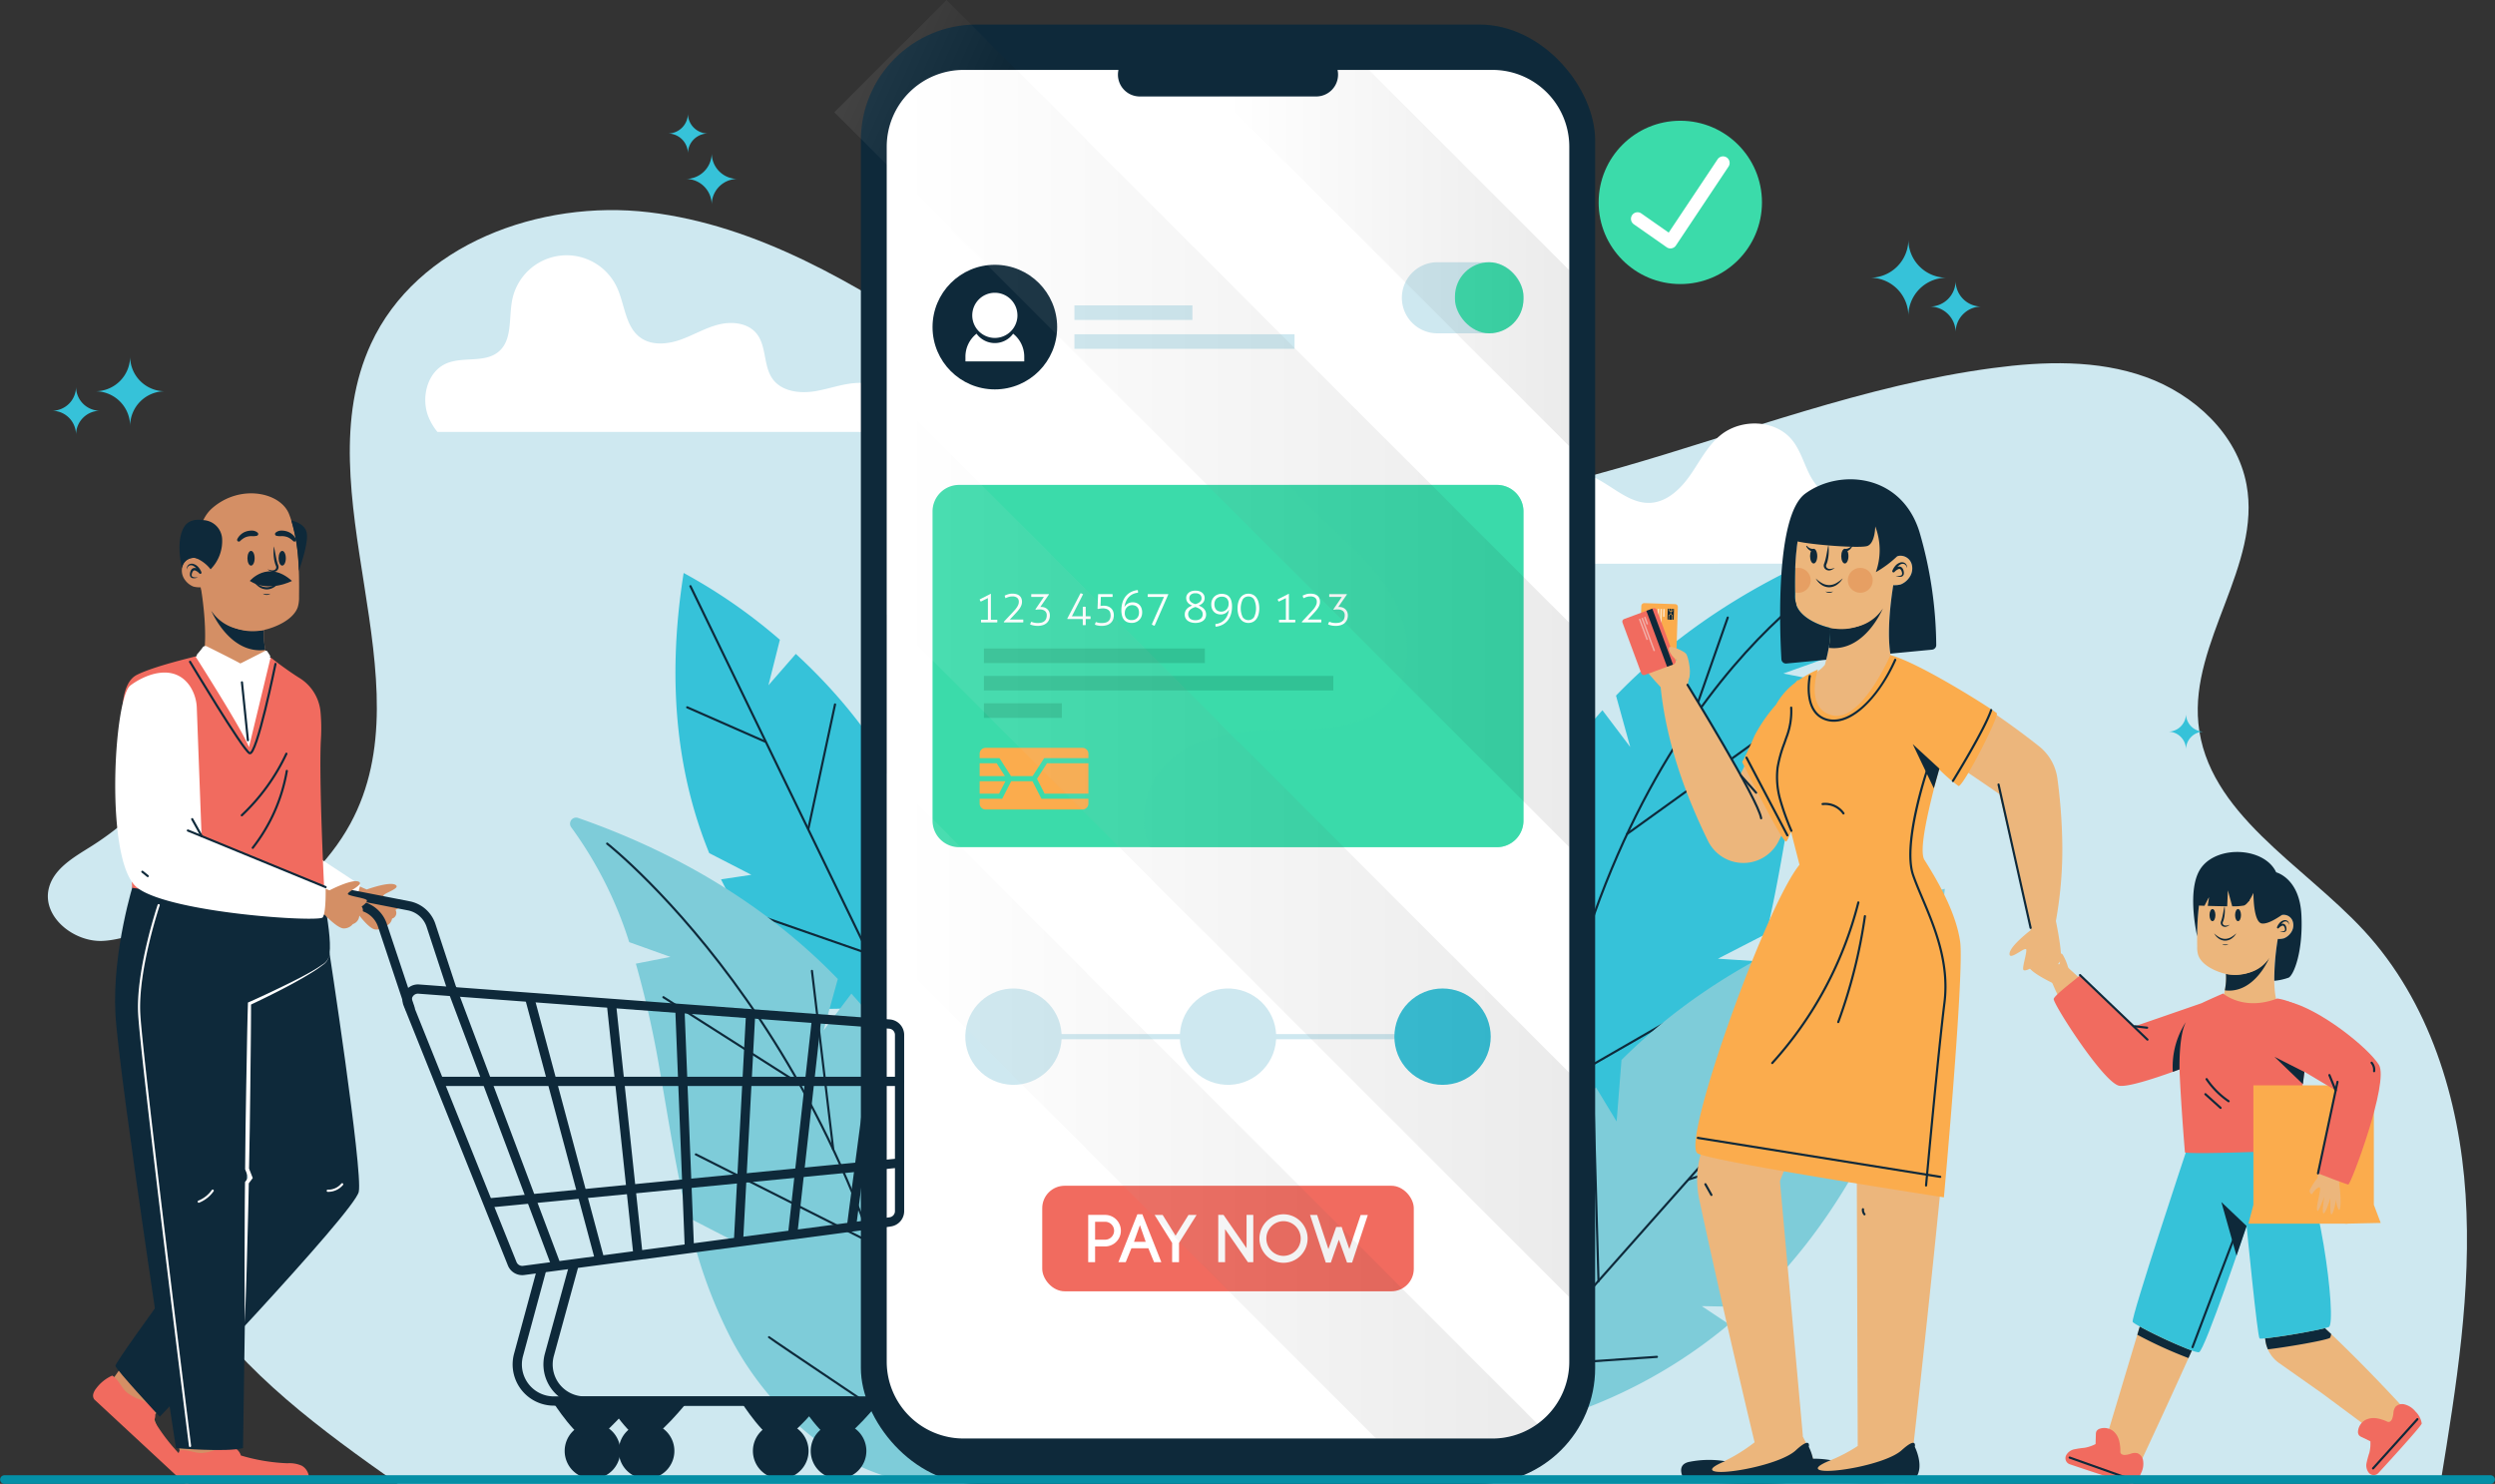 <svg xmlns="http://www.w3.org/2000/svg" xmlns:xlink="http://www.w3.org/1999/xlink" width="576.666" height="342.976" viewBox="0 0 576.666 342.976"><rect x="0" y="0" width="576.666" height="342.976" fill="#333333" stroke="none"/><defs><linearGradient id="a" y1="0.5" x2="1" y2="0.5" gradientUnits="objectBoundingBox"><stop offset="0" stop-color="#fff"/><stop offset="1"/></linearGradient><linearGradient id="d" x1="0.108" y1="0.359" x2="0.911" y2="0.689" xlink:href="#a"/></defs><g transform="translate(-86.667 -78.512)"><path d="M178.626,421.488H509.69l141.117-.608c3.579-21.927,7.17-44.082,5.725-66.253s-8.395-44.683-23.467-61.006c-14.205-15.382-36.242-27.081-38.292-47.917-1.859-18.89,14.574-36.5,11.132-55.164-2.159-11.711-12.115-20.881-23.327-24.9s-23.517-3.63-35.321-2.057c-29.572,3.938-57.672,14.9-86.357,23.089s-59.291,13.635-88.217,6.338c-24.582-6.2-45.911-21.061-67.106-34.971s-43.741-27.466-68.916-30.465-53.668,7.407-64.266,30.438c-15.743,34.212,13.244,77.784-4.748,110.869-10,18.392-31.965,27.69-42.461,45.8-11.218,19.364-6.4,44.794,6,63.421C143.133,396.056,160.965,409.056,178.626,421.488Z" fill="#cee8f0"/><path d="M149.639,276.458c5.935-5.536,10-13.763,8.446-21.729s-10.153-14.516-17.879-12.03c-5.923,1.907-9.342,7.872-12.944,12.946A69.417,69.417,0,0,1,107.7,274.156c-3.972,2.5-8.594,5.093-9.739,9.645-1.648,6.553,5.726,12.518,12.476,12.185C121.07,295.46,142.008,283.576,149.639,276.458Z" fill="#cee8f0"/><path d="M187.772,178.345H298.216a13.449,13.449,0,0,0-12.605-11.328c-3.581-.07-7.012,1.33-10.546,1.915s-7.691.091-9.8-2.8c-2.228-3.052-1.367-7.655-3.774-10.567-2.025-2.45-5.719-2.811-8.8-2.025s-5.845,2.482-8.846,3.527-6.572,1.345-9.152-.511c-3.548-2.553-3.6-7.721-5.458-11.675a12.826,12.826,0,0,0-24.173,2.9c-.844,4.151.1,9.232-3.113,11.985-3.194,2.731-8.253,1.091-12.113,2.753-4.376,1.885-5.906,7.792-4.184,12.235A13.576,13.576,0,0,0,187.772,178.345Z" fill="#fff"/><path d="M518.88,208.79a4.43,4.43,0,0,0,4.463-3.982,40.952,40.952,0,0,1,.7-4.178c.508-2.729.417-6.076-1.895-7.613-3.227-2.145-7.52,1.094-11.337.429-2.826-.492-4.829-3.038-6.08-5.619s-2.068-5.427-3.887-7.645c-3.9-4.753-11.815-4.953-16.562-1.049-2.995,2.464-4.764,6.066-6.986,9.245s-5.369,6.191-9.243,6.362c-6.489.286-11.327-7.362-17.812-7-4.89.275-8.214,4.922-10.708,9.137s-5.584,8.939-10.442,9.556c-4.65.589-9.3-2.946-13.8-1.664a6.923,6.923,0,0,0-4.448,4.052Z" fill="#fff"/><path d="M527.748,151.536h0a8.834,8.834,0,0,0-8.834-8.833h0a8.834,8.834,0,0,0,8.834-8.833h0a8.833,8.833,0,0,0,8.833,8.833h0A8.833,8.833,0,0,0,527.748,151.536Z" fill="#36c2d9"/><path d="M538.664,155.334h0a5.964,5.964,0,0,0-5.965-5.964h0a5.965,5.965,0,0,0,5.965-5.965h0a5.965,5.965,0,0,0,5.965,5.965h0A5.965,5.965,0,0,0,538.664,155.334Z" fill="#36c2d9"/><path d="M591.914,251.751h0a4.13,4.13,0,0,0-4.131-4.131h0a4.131,4.131,0,0,0,4.131-4.132h0a4.132,4.132,0,0,0,4.132,4.132h0A4.131,4.131,0,0,0,591.914,251.751Z" fill="#36c2d9"/><path d="M251.164,125.834h0a5.964,5.964,0,0,0-5.965-5.964h0a5.965,5.965,0,0,0,5.965-5.965h0a5.965,5.965,0,0,0,5.965,5.965h0A5.965,5.965,0,0,0,251.164,125.834Z" fill="#36c2d9"/><path d="M116.741,176.988h0a8.041,8.041,0,0,0-8.042-8.041h0a8.042,8.042,0,0,0,8.042-8.042h0a8.043,8.043,0,0,0,8.042,8.042h0A8.042,8.042,0,0,0,116.741,176.988Z" fill="#36c2d9"/><path d="M104.241,179h0a5.55,5.55,0,0,0-5.55-5.55h0a5.55,5.55,0,0,0,5.55-5.551h0a5.551,5.551,0,0,0,5.551,5.551h0A5.55,5.55,0,0,0,104.241,179Z" fill="#36c2d9"/><path d="M245.664,114h0a4.626,4.626,0,0,0-4.627-4.627h0a4.627,4.627,0,0,0,4.627-4.628h0a4.628,4.628,0,0,0,4.628,4.628h0A4.627,4.627,0,0,0,245.664,114Z" fill="#36c2d9"/><path d="M296.454,279.4l3.349-7.62c-6.641-18.074-18.307-32.114-29.2-42.132l-6.331,7.256,2.648-10.524a124.768,124.768,0,0,0-22.24-15.435c-4.273,26.812-.912,48.087,5.906,64.748l9.746,5.013-7.011,1.055A98.856,98.856,0,0,0,276.1,311.726l8.634-.134-5.628,2.733c12.16,10.11,22.687,14.2,22.687,14.2,5.259-20,4.108-37.446-.512-52.343Z" fill="#36c2d9"/><line x2="54.25" y2="112" transform="translate(246.25 214)" stroke-width="0.5" stroke="#0e293a" stroke-linecap="round" stroke-linejoin="round" fill="none"/><line x2="18" y2="7.917" transform="translate(245.5 242)" stroke-width="0.5" stroke="#0e293a" stroke-linecap="round" stroke-linejoin="round" fill="none"/><line x1="6.167" y2="28.75" transform="translate(273.5 241.333)" stroke-width="0.5" stroke="#0e293a" stroke-linecap="round" stroke-linejoin="round" fill="none"/><line x2="26.083" y2="9.083" transform="translate(261 289.75)" stroke-width="0.5" stroke="#0e293a" stroke-linecap="round" stroke-linejoin="round" fill="none"/><path d="M302.449,379.765l10.823-7.574a114.875,114.875,0,0,0-17.714-48.311,128,128,0,0,0-12.114-15.708l-6.425,8.5,3.291-11.886c-16.441-17.015-37.173-29.266-60.018-37.22a1.406,1.406,0,0,0-1.6,2.159,91.553,91.553,0,0,1,13.4,26.548l9.528,3.411-7.989,1.564a231.951,231.951,0,0,1,5.482,24.37c2.025,11.393,3.752,22.984,6.456,34.234l11.172,5.751-9.517.617A111.14,111.14,0,0,0,255.674,388c8.9,16.913,25.258,31.366,43.834,33.436a9.341,9.341,0,0,0,9.845-6.377,96.328,96.328,0,0,0,4.546-35.928Z" fill="#7eccd9"/><path d="M227,273.5s61.5,48.25,73.25,144" fill="none" stroke="#0e293a" stroke-linecap="round" stroke-linejoin="round" stroke-width="0.5"/><line x2="31.417" y2="20" transform="translate(240 309)" stroke-width="0.5" stroke="#0e293a" stroke-linecap="round" stroke-linejoin="round" fill="none"/><line x2="4.917" y2="41.25" transform="translate(274.333 302.917)" stroke-width="0.5" stroke="#0e293a" stroke-linecap="round" stroke-linejoin="round" fill="none"/><line x2="40.667" y2="20.5" transform="translate(247.5 345.333)" stroke-width="0.5" stroke="#0e293a" stroke-linecap="round" stroke-linejoin="round" fill="none"/><path d="M264.417,387.583c.166.25,35,23.584,35,23.584" fill="none" stroke="#0e293a" stroke-linecap="round" stroke-linejoin="round" stroke-width="0.5"/><path d="M302.167,341.917S293,382.167,293.25,382.25" fill="none" stroke="#0e293a" stroke-linecap="round" stroke-linejoin="round" stroke-width="0.5"/><path d="M438.031,314.265l-10.823-7.574a114.861,114.861,0,0,1,17.714-48.311,127.9,127.9,0,0,1,12.114-15.708l6.424,8.5-3.29-11.886c16.441-17.015,37.173-29.266,60.017-37.22a1.407,1.407,0,0,1,1.6,2.159,91.554,91.554,0,0,0-13.4,26.548l-9.529,3.411,7.99,1.564a231.95,231.95,0,0,0-5.483,24.37c-2.024,11.393-3.752,22.984-6.456,34.234L483.734,300.1l9.518.617a111.2,111.2,0,0,1-8.446,21.78c-8.9,16.913-25.258,31.366-43.834,33.436a9.34,9.34,0,0,1-9.845-6.377,96.308,96.308,0,0,1-4.546-35.928Z" fill="#36c2d9"/><path d="M512,210.5s-58.25,32.25-70.25,139" fill="none" stroke="#0e293a" stroke-linecap="round" stroke-linejoin="round" stroke-width="0.5"/><line x1="8.25" y2="23.5" transform="translate(477.75 221.25)" stroke-width="0.5" stroke="#0e293a" stroke-linecap="round" stroke-linejoin="round" fill="none"/><line x1="36.5" y2="26.25" transform="translate(462.75 245)" stroke-width="0.5" stroke="#0e293a" stroke-linecap="round" stroke-linejoin="round" fill="none"/><line x2="2.5" y2="48" transform="translate(447.5 258)" stroke-width="0.5" stroke="#0e293a" stroke-linecap="round" stroke-linejoin="round" fill="none"/><line x1="39.5" y2="22.75" transform="translate(444.5 307.75)" stroke-width="0.5" stroke="#0e293a" stroke-linecap="round" stroke-linejoin="round" fill="none"/><path d="M480,380.4l10.824.2c18.356-17.034,29.351-38.073,35.906-56.172l-11.881-3.957,13.955-2.1a162.218,162.218,0,0,0,7.367-34.427c-34.315,8.32-58.158,23.024-74.729,39.561l-1.127,14.209-4.782-7.884A128.592,128.592,0,0,0,431.008,372.2l4.492,10.292-6.1-5.381c-6.032,19.661-5.657,34.342-5.657,34.342,26.638-3.722,46.991-13.851,62.549-26.866Z" fill="#7eccd9"/><line y1="119.25" x2="105.75" transform="translate(428.25 286.75)" stroke-width="0.5" stroke="#0e293a" stroke-linecap="round" stroke-linejoin="round" fill="none"/><line x1="8.063" y2="30.344" transform="translate(494.688 300.75)" stroke-width="0.5" stroke="#0e293a" stroke-linecap="round" stroke-linejoin="round" fill="none"/><line x1="38.938" y2="12.594" transform="translate(477.063 338.5)" stroke-width="0.5" stroke="#0e293a" stroke-linecap="round" stroke-linejoin="round" fill="none"/><line x2="1.125" y2="39.5" transform="translate(455 335.125)" stroke-width="0.5" stroke="#0e293a" stroke-linecap="round" stroke-linejoin="round" fill="none"/><line x1="31" y2="2.125" transform="translate(438.625 392.125)" stroke-width="0.5" stroke="#0e293a" stroke-linecap="round" stroke-linejoin="round" fill="none"/><rect width="169.709" height="337.306" rx="26.765" transform="translate(285.641 84.183)" fill="#0e293a"/><path d="M449.374,112.432v280.8A17.758,17.758,0,0,1,431.614,411H309.374a17.773,17.773,0,0,1-17.76-17.77v-280.8a17.765,17.765,0,0,1,17.76-17.76h35.8a5.6,5.6,0,0,0-.12,1.09,5.049,5.049,0,0,0,5.05,5.05h40.79a5.047,5.047,0,0,0,5.04-5.05,4.92,4.92,0,0,0-.12-1.09h35.8A17.758,17.758,0,0,1,449.374,112.432Z" fill="#fff"/><path d="M370.49,254.688a7.75,7.75,0,0,1-5.4-2.162,10.256,10.256,0,0,1,10.82,0A7.8,7.8,0,0,1,370.49,254.688Z" fill="#b7c0dc"/><rect width="85.877" height="24.397" rx="5.19" transform="translate(327.557 352.578)" fill="#f16b5f"/><path d="M342.174,359.315a3.645,3.645,0,0,1,0,7.288h-2.4v3.635h-1.591V359.315Zm0,5.727a2.069,2.069,0,0,0,0-4.135h-2.4v4.135Z" fill="#fff"/><path d="M352.085,367.024h-3.917c-.421,1-.967,2.309-1.311,3.214h-1.7l4.385-11.064H350.7l4.385,11.064h-1.686Zm-3.324-1.483h2.715l-1.342-3.855Z" fill="#fff"/><path d="M355.395,359.331l2.981,4.79,2.981-4.79h1.872l-4.058,6.46v4.447H357.58v-4.447l-4.042-6.46Z" fill="#fff"/><path d="M368.241,370.238V359.3l1.218.016,5.321,7.693v-7.693h1.56v10.923h-1.248l-5.275-7.63v7.63Z" fill="#fff"/><path d="M379.386,360.829a5.519,5.519,0,0,1,7.881,0,5.613,5.613,0,0,1,0,7.9,5.521,5.521,0,0,1-7.881,0,5.613,5.613,0,0,1,0-7.9Zm6.757,1.123a4.015,4.015,0,0,0-2.825-1.186,3.914,3.914,0,0,0-2.793,1.186,4,4,0,0,0,0,5.65,3.917,3.917,0,0,0,2.793,1.185,4.017,4.017,0,0,0,2.825-6.835Z" fill="#fff"/><path d="M396.118,365.042c-.624,1.779-1.3,3.635-1.856,5.29h-1.171l-3.636-11h1.639l2.605,7.88,1.795-5.1h1.264l1.779,5.087c.858-2.607,1.81-5.384,2.622-7.865h1.654l-3.636,11h-1.17Z" fill="#fff"/><rect width="99.717" height="1.188" transform="translate(320.91 317.526)" fill="#cee8f0"/><circle cx="11.135" cy="11.135" r="11.135" transform="translate(307.505 326.384) rotate(-76.653)" fill="#cee8f0"/><circle cx="11.135" cy="11.135" r="11.135" transform="translate(357.716 327.32) rotate(-80.75)" fill="#cee8f0"/><circle cx="11.135" cy="11.135" r="11.135" transform="translate(404.335 318.12) rotate(-45)" fill="#36c2d9"/><path d="M6.14,0h124.3a6.141,6.141,0,0,1,6.141,6.141V77.592a6.14,6.14,0,0,1-6.14,6.14H6.14A6.14,6.14,0,0,1,0,77.592V6.14A6.14,6.14,0,0,1,6.14,0Z" transform="translate(302.203 190.591)" fill="#3bdbaa"/><path d="M328.1,261.952H338.23v-7.028h-9.573l-2.312,3.6Z" fill="#fbac4d"/><path d="M317.671,253.737l2.672,4.157h4.993l2.672-4.157H338.23v-1a1.373,1.373,0,0,0-1.373-1.373H314.464a1.374,1.374,0,0,0-1.374,1.373v1Z" fill="#fbac4d"/><path d="M327.376,263.14l-2.079-4.058h-4.915L318.3,263.14H313.09v1.1a1.374,1.374,0,0,0,1.374,1.373h22.393a1.373,1.373,0,0,0,1.373-1.373v-1.1Z" fill="#fbac4d"/><path d="M317.022,254.925H313.09v2.969h5.841Z" fill="#fbac4d"/><path d="M319.047,259.082H313.09v2.871h4.487Z" fill="#fbac4d"/><path d="M313.355,217.562a.947.947,0,0,1-.152-.23,2.765,2.765,0,0,1-.113-.27l2.551-1.306h.051v6h1.459c.007.055.014.1.021.148a1.109,1.109,0,0,1,.01.148,1.337,1.337,0,0,1-.01.158q-.01.076-.021.159h-3.724a1.321,1.321,0,0,1-.021-.286c0-.068,0-.134.006-.2a.574.574,0,0,1,.015-.128H315v-5Z" fill="#fff"/><path d="M318.722,222.368l-.051-.133,1.99-2.122q.306-.327.576-.633a5.215,5.215,0,0,0,.47-.612,3.3,3.3,0,0,0,.316-.607,1.721,1.721,0,0,0,.118-.628,1.169,1.169,0,0,0-.378-.954,1.682,1.682,0,0,0-1.092-.311,2.838,2.838,0,0,0-.913.133,6.766,6.766,0,0,0-.7.275c-.034-.088-.066-.185-.1-.291s-.059-.209-.086-.311a7.175,7.175,0,0,1,.734-.291,3.23,3.23,0,0,1,1.051-.158,3.47,3.47,0,0,1,.913.112,1.911,1.911,0,0,1,.7.347,1.564,1.564,0,0,1,.449.587,2.007,2.007,0,0,1,.158.831,2.3,2.3,0,0,1-.091.643,2.947,2.947,0,0,1-.281.643,5.256,5.256,0,0,1-.475.679q-.285.351-.663.75l-1.316,1.4h3.112c.007.054.012.112.015.173s.005.123.005.184,0,.1-.005.153-.008.1-.015.143Z" fill="#fff"/><path d="M326.518,222.51a3.759,3.759,0,0,0,.821-.086,1.746,1.746,0,0,0,.663-.3,1.392,1.392,0,0,0,.439-.556,2.057,2.057,0,0,0,.158-.857,1.207,1.207,0,0,0-.423-.99,1.882,1.882,0,0,0-1.219-.347q-.225,0-.444.015a3.3,3.3,0,0,0-.454.067l-.072-.123,1.949-2.857h-2.9a.656.656,0,0,1-.02-.153v-.321a.73.73,0,0,1,.02-.169h4.031l.041.082-2.011,2.9a.59.59,0,0,1,.118-.01h.117a2.086,2.086,0,0,1,.918.183,1.877,1.877,0,0,1,.618.465,1.761,1.761,0,0,1,.347.617,2.127,2.127,0,0,1,.107.643,2.521,2.521,0,0,1-.23,1.127,2.119,2.119,0,0,1-.617.76,2.58,2.58,0,0,1-.893.434,4.023,4.023,0,0,1-1.066.138c-.143,0-.293-.007-.449-.021s-.315-.036-.475-.066-.313-.068-.459-.112a2.463,2.463,0,0,1-.382-.148,2.737,2.737,0,0,1,.285-.613,2.965,2.965,0,0,0,.648.215A3.926,3.926,0,0,0,326.518,222.51Z" fill="#fff"/><path d="M333.415,221.592l-.071-.1,3.061-5.867a1.377,1.377,0,0,1,.275.082,2.669,2.669,0,0,1,.316.153l-2.581,5.091h2.51v-2.173a2.151,2.151,0,0,1,.347-.03,1.979,1.979,0,0,1,.337.03v2.173H338.7a1.838,1.838,0,0,1,.031.327,1.561,1.561,0,0,1-.031.316h-1.091v1.388a.869.869,0,0,1-.179.02h-.336a.718.718,0,0,1-.169-.02v-1.388Z" fill="#fff"/><path d="M344.1,220.715a2.521,2.521,0,0,1-.229,1.127,2.142,2.142,0,0,1-.613.76,2.509,2.509,0,0,1-.887.434,3.992,3.992,0,0,1-1.056.138,4.715,4.715,0,0,1-.888-.077,3.182,3.182,0,0,1-.694-.209,2.441,2.441,0,0,1,.082-.3,1.536,1.536,0,0,1,.153-.311,3.23,3.23,0,0,0,.581.173,4.125,4.125,0,0,0,.786.061,3.506,3.506,0,0,0,.8-.086,1.7,1.7,0,0,0,.638-.291,1.406,1.406,0,0,0,.428-.546,2.035,2.035,0,0,0,.159-.852,2.165,2.165,0,0,0-.082-.592,1.28,1.28,0,0,0-.286-.51,1.455,1.455,0,0,0-.551-.362,2.359,2.359,0,0,0-.867-.138,4.122,4.122,0,0,0-.648.051l-.515.082-.072-.072.133-3.357h3.326a.618.618,0,0,1,.02.153v.322a.666.666,0,0,1-.02.168H341.1l-.071,2.092a2.968,2.968,0,0,1,.449-.051c.163-.007.272-.01.327-.01a2.725,2.725,0,0,1,.933.153,2.1,2.1,0,0,1,.725.433,1.942,1.942,0,0,1,.469.689A2.423,2.423,0,0,1,344.1,220.715Z" fill="#fff"/><path d="M345.853,219.562a6.356,6.356,0,0,1,.214-1.663,4.264,4.264,0,0,1,.674-1.424,3.836,3.836,0,0,1,1.173-1.046,4.305,4.305,0,0,1,1.714-.53,1.057,1.057,0,0,1,.046.2,1.5,1.5,0,0,1,.016.194,1.324,1.324,0,0,1-.011.214,3.583,3.583,0,0,0-1.163.316,3.223,3.223,0,0,0-.893.628,3.271,3.271,0,0,0-.627.882,4.552,4.552,0,0,0-.367,1.082c-.014.075-.028.146-.041.214a2,2,0,0,0-.031.214,2.094,2.094,0,0,1,.755-.806,2.174,2.174,0,0,1,1.184-.316,2.37,2.37,0,0,1,.775.133,1.95,1.95,0,0,1,.694.413,2.052,2.052,0,0,1,.495.725,2.71,2.71,0,0,1,.189,1.066,2.516,2.516,0,0,1-.2,1.046,2.288,2.288,0,0,1-.54.76,2.344,2.344,0,0,1-.765.464,2.5,2.5,0,0,1-.868.158,3.049,3.049,0,0,1-.989-.153,1.81,1.81,0,0,1-.766-.5,2.348,2.348,0,0,1-.489-.9A4.651,4.651,0,0,1,345.853,219.562Zm2.479-1.184a1.635,1.635,0,0,0-.642.128,1.688,1.688,0,0,0-.541.357,1.665,1.665,0,0,0-.373.561,1.924,1.924,0,0,0-.137.74,1.7,1.7,0,0,0,.418,1.265,1.61,1.61,0,0,0,1.173.408,1.953,1.953,0,0,0,.669-.112,1.486,1.486,0,0,0,.541-.337,1.549,1.549,0,0,0,.357-.551,2.059,2.059,0,0,0,.127-.745,2.187,2.187,0,0,0-.127-.786,1.459,1.459,0,0,0-.342-.53,1.338,1.338,0,0,0-.5-.3A1.932,1.932,0,0,0,348.332,218.378Z" fill="#fff"/><path d="M353.526,223.133a2.1,2.1,0,0,1-.363-.117,1.08,1.08,0,0,1-.28-.189l2.816-6.347h-3.745a1.255,1.255,0,0,1-.015-.143c0-.054-.005-.1-.005-.142a2.1,2.1,0,0,1,.03-.358h4.715l.03.031Z" fill="#fff"/><path d="M362.965,222.49a3.86,3.86,0,0,1-.9-.107,2.482,2.482,0,0,1-.791-.337,1.711,1.711,0,0,1-.775-1.505,1.85,1.85,0,0,1,.158-.8,1.974,1.974,0,0,1,.408-.581,2.377,2.377,0,0,1,.556-.408,5.617,5.617,0,0,1,.592-.276,3.13,3.13,0,0,1-.536-.271,1.971,1.971,0,0,1-.438-.372,1.644,1.644,0,0,1-.3-.489,1.75,1.75,0,0,1-.107-.633,1.46,1.46,0,0,1,.164-.689,1.693,1.693,0,0,1,.444-.536,1.987,1.987,0,0,1,.673-.342,3.161,3.161,0,0,1,1.7,0,1.987,1.987,0,0,1,.673.342,1.667,1.667,0,0,1,.444.536,1.46,1.46,0,0,1,.164.689,1.749,1.749,0,0,1-.107.633,1.622,1.622,0,0,1-.3.489,1.994,1.994,0,0,1-.438.372,3.167,3.167,0,0,1-.536.271,5.712,5.712,0,0,1,.592.276,2.377,2.377,0,0,1,.556.408,1.974,1.974,0,0,1,.408.581,1.85,1.85,0,0,1,.158.8,1.711,1.711,0,0,1-.775,1.505,2.481,2.481,0,0,1-.791.337A3.85,3.85,0,0,1,362.965,222.49Zm0-.633a1.843,1.843,0,0,0,1.259-.377,1.3,1.3,0,0,0,.424-1.021,1.264,1.264,0,0,0-.133-.586,1.555,1.555,0,0,0-.357-.46,2.269,2.269,0,0,0-.536-.346,5.251,5.251,0,0,0-.657-.26,4.707,4.707,0,0,0-.664.26,2.209,2.209,0,0,0-.531.352,1.625,1.625,0,0,0-.357.464,1.409,1.409,0,0,0,.291,1.6A1.86,1.86,0,0,0,362.965,221.857Zm0-6.224a1.558,1.558,0,0,0-1.062.317,1.086,1.086,0,0,0-.357.857.992.992,0,0,0,.122.5,1.347,1.347,0,0,0,.322.378,1.938,1.938,0,0,0,.454.276,3.625,3.625,0,0,0,.521.184,3.689,3.689,0,0,0,.519-.184,1.944,1.944,0,0,0,.455-.276,1.344,1.344,0,0,0,.321-.378.992.992,0,0,0,.122-.5,1.086,1.086,0,0,0-.357-.857A1.554,1.554,0,0,0,362.965,215.633Z" fill="#fff"/><path d="M371.423,218.694a6.374,6.374,0,0,1-.215,1.664,4.256,4.256,0,0,1-.673,1.423,3.847,3.847,0,0,1-1.173,1.046,4.305,4.305,0,0,1-1.714.53,1.386,1.386,0,0,1-.062-.439v-.091a.375.375,0,0,1,.01-.082,3.589,3.589,0,0,0,1.164-.316,3.239,3.239,0,0,0,.892-.628,3.274,3.274,0,0,0,.628-.882,4.537,4.537,0,0,0,.367-1.082c.014-.075.027-.146.042-.214a2,2,0,0,0,.029-.214,2.074,2.074,0,0,1-.754.805,2.169,2.169,0,0,1-1.184.317,2.361,2.361,0,0,1-.775-.133,1.942,1.942,0,0,1-.694-.413,2.066,2.066,0,0,1-.495-.724,2.718,2.718,0,0,1-.189-1.067,2.516,2.516,0,0,1,.2-1.046,2.277,2.277,0,0,1,.54-.76,2.326,2.326,0,0,1,.76-.464,2.487,2.487,0,0,1,.873-.158,3.048,3.048,0,0,1,.989.153,1.816,1.816,0,0,1,.766.5,2.361,2.361,0,0,1,.489.908A4.662,4.662,0,0,1,371.423,218.694Zm-2.48,1.184a1.663,1.663,0,0,0,.644-.128,1.7,1.7,0,0,0,.54-.357,1.663,1.663,0,0,0,.372-.561,1.909,1.909,0,0,0,.138-.74,1.7,1.7,0,0,0-.418-1.265,1.612,1.612,0,0,0-1.174-.408,1.88,1.88,0,0,0-.668.117,1.576,1.576,0,0,0-.541.337,1.49,1.49,0,0,0-.357.546,2.058,2.058,0,0,0-.128.745,2.176,2.176,0,0,0,.128.785,1.442,1.442,0,0,0,.342.531,1.339,1.339,0,0,0,.5.3A1.931,1.931,0,0,0,368.943,219.878Z" fill="#fff"/><path d="M372.7,219.113a5.331,5.331,0,0,1,.163-1.357,3.3,3.3,0,0,1,.48-1.072,2.244,2.244,0,0,1,.785-.7,2.464,2.464,0,0,1,2.163,0,2.247,2.247,0,0,1,.786.7,3.3,3.3,0,0,1,.48,1.072,5.764,5.764,0,0,1,0,2.714,3.288,3.288,0,0,1-.48,1.071,2.238,2.238,0,0,1-.786.7,2.464,2.464,0,0,1-2.163,0,2.234,2.234,0,0,1-.785-.7,3.289,3.289,0,0,1-.48-1.071A5.337,5.337,0,0,1,372.7,219.113Zm2.509-2.735a1.5,1.5,0,0,0-1.311.684,4.786,4.786,0,0,0-.005,4.1,1.6,1.6,0,0,0,2.622,0,4.8,4.8,0,0,0,0-4.1A1.479,1.479,0,0,0,375.207,216.378Z" fill="#fff"/><path d="M382.228,217.562a1.015,1.015,0,0,1-.154-.23c-.04-.085-.078-.175-.112-.27l2.551-1.306h.052v6h1.459c.006.055.013.1.019.148a.85.85,0,0,1,.011.148,1.014,1.014,0,0,1-.011.158c-.006.051-.013.1-.019.159H382.3a1.339,1.339,0,0,1-.02-.286c0-.068,0-.134.005-.2a.639.639,0,0,1,.015-.128h1.571v-5Z" fill="#fff"/><path d="M387.6,222.368l-.051-.133,1.989-2.122q.308-.327.577-.633a5.323,5.323,0,0,0,.47-.612,3.426,3.426,0,0,0,.316-.607,1.72,1.72,0,0,0,.117-.628,1.166,1.166,0,0,0-.378-.954,1.678,1.678,0,0,0-1.092-.311,2.831,2.831,0,0,0-.912.133,6.674,6.674,0,0,0-.7.275c-.034-.088-.067-.185-.1-.291s-.06-.209-.087-.311a7.373,7.373,0,0,1,.734-.291,3.239,3.239,0,0,1,1.051-.158,3.483,3.483,0,0,1,.914.112,1.9,1.9,0,0,1,.7.347,1.572,1.572,0,0,1,.448.587,2.007,2.007,0,0,1,.159.831,2.3,2.3,0,0,1-.092.643,2.9,2.9,0,0,1-.281.643,5.243,5.243,0,0,1-.474.679c-.19.234-.412.484-.663.75l-1.317,1.4h3.113c.006.054.011.112.015.173s.005.123.005.184,0,.1-.005.153-.009.1-.015.143Z" fill="#fff"/><path d="M395.39,222.51a3.76,3.76,0,0,0,.821-.086,1.757,1.757,0,0,0,.664-.3,1.407,1.407,0,0,0,.438-.556,2.056,2.056,0,0,0,.158-.857,1.2,1.2,0,0,0-.424-.99,1.88,1.88,0,0,0-1.219-.347c-.149,0-.3,0-.443.015a3.276,3.276,0,0,0-.454.067l-.072-.123,1.949-2.857h-2.9a.607.607,0,0,1-.02-.153v-.321a.679.679,0,0,1,.02-.169h4.031l.041.082-2.011,2.9a.586.586,0,0,1,.117-.01h.118a2.1,2.1,0,0,1,.919.183,1.894,1.894,0,0,1,.617.465,1.777,1.777,0,0,1,.347.617,2.126,2.126,0,0,1,.107.643,2.522,2.522,0,0,1-.23,1.127,2.12,2.12,0,0,1-.617.76,2.58,2.58,0,0,1-.893.434,4.029,4.029,0,0,1-1.066.138c-.143,0-.293-.007-.449-.021s-.315-.036-.474-.066a4.692,4.692,0,0,1-.46-.112,2.385,2.385,0,0,1-.382-.148,2.737,2.737,0,0,1,.285-.613,2.965,2.965,0,0,0,.648.215A3.926,3.926,0,0,0,395.39,222.51Z" fill="#fff"/><rect width="51.071" height="3.365" transform="translate(314.08 228.4)" fill="#31c295"/><rect width="80.763" height="3.365" transform="translate(314.08 234.734)" fill="#31c295"/><rect width="18.013" height="3.365" transform="translate(314.08 241.068)" fill="#31c295"/><path d="M438.788,196.732v71.451a6.133,6.133,0,0,1-6.14,6.141h-80.17a15.832,15.832,0,0,1-1.365-4.9,17.883,17.883,0,0,1,4.37-13.516c3.718-4.252,9.2-6.628,14.751-7.708s11.248-1,16.9-1.105c7.293-.131,15.322-.938,20.369-6.2,5.725-5.986,5.357-15.867,1.58-23.243s-10.262-12.922-16.26-18.623a92.607,92.607,0,0,1-8.159-8.433h47.983A6.133,6.133,0,0,1,438.788,196.732Z" fill="#3bdbaa" opacity="0.5" style="mix-blend-mode:screen;isolation:isolate"/><path d="M430.573,155.554H418.894a8.215,8.215,0,0,1-8.215-8.215h0a8.215,8.215,0,0,1,8.215-8.215h11.679a8.215,8.215,0,0,1,8.215,8.215h0A8.215,8.215,0,0,1,430.573,155.554Z" fill="#cee8f0"/><rect width="15.836" height="16.43" rx="7.918" transform="translate(422.952 139.124)" fill="#3bdbaa"/><circle cx="14.401" cy="14.401" r="14.401" transform="translate(302.203 139.713)" fill="#0e293a"/><path d="M316.6,146.182a5.22,5.22,0,0,0-5.217,5.225,4.7,4.7,0,0,0,.032.591,5.224,5.224,0,0,0,10.378,0,4.708,4.708,0,0,0,.032-.591A5.227,5.227,0,0,0,316.6,146.182Z" fill="#fff"/><path d="M323.4,160.958v1.088H309.807v-1.088a6.777,6.777,0,0,1,2.569-5.319,5.208,5.208,0,0,0,8.456,0A6.777,6.777,0,0,1,323.4,160.958Z" fill="#fff"/><rect width="27.27" height="3.365" transform="translate(334.997 149.091)" fill="#cee8f0"/><rect width="50.876" height="3.365" transform="translate(334.997 155.771)" fill="#cee8f0"/><path d="M449.374,222.452v51.86l-157.76-157.76v-4.12a17.765,17.765,0,0,1,17.76-17.76h12.22Z" opacity="0.08" fill="url(#a)"/><path d="M449.374,326.452v51.86l-157.76-157.76v-51.86Z" opacity="0.08" fill="url(#a)"/><path d="M442.024,407.632a17.708,17.708,0,0,1-10.41,3.37h-26.89l-113.11-113.11v-40.67Z" opacity="0.08" fill="url(#a)"/><path d="M305.434,78.512l16.16,16.16h-12.22a17.765,17.765,0,0,0-17.76,17.76v4.12l-12.11-12.11Z" opacity="0.08" fill="url(#d)"/><path d="M449.374,140.982v40.67l-80.84-80.84h22.36a5.047,5.047,0,0,0,5.04-5.05,4.92,4.92,0,0,0-.12-1.09h7.25Z" opacity="0.08" fill="url(#a)"/><circle cx="18.875" cy="18.875" r="18.875" transform="translate(456.158 106.418)" fill="#3bdbaa"/><path d="M472.752,135.934a1.512,1.512,0,0,1-.871-.275l-7.6-5.32a1.52,1.52,0,1,1,1.744-2.491l6.326,4.429,11.3-16.948a1.52,1.52,0,0,1,2.529,1.687l-12.161,18.241a1.519,1.519,0,0,1-.983.651A1.5,1.5,0,0,1,472.752,135.934Z" fill="#fff"/><path d="M130.194,419.211c-5.227-4.144-7.987-13.091-7.987-13.091l-.591-.912.013.013.54.53,5.372-5.377c-3.177-3.611-6.166-7.4-9.186-11.045-2.867,4.057-4.758,6.75-5.206,7.392l-.021.03a10.3,10.3,0,0,0-3.676,3.3,1.93,1.93,0,0,0,.5,2.333l18.806,18.276a1.164,1.164,0,0,0,.764.348c.916.009,1.132-.49,1.15-.913A1.142,1.142,0,0,0,130.194,419.211Z" fill="#d48f65"/><path d="M108.456,401.961a1.506,1.506,0,0,1-.227-1.265,3.369,3.369,0,0,1,.6-1.179,9.278,9.278,0,0,1,3.777-3.059c1.468.883,2.064,2.71,3.333,3.861a9.919,9.919,0,0,0,2.981,1.616,7.418,7.418,0,0,1,2.87,1.779,2.762,2.762,0,0,1,.479,3.147,43.259,43.259,0,0,0,6.722,8.585,7,7,0,0,1,2.084,2.7,3.316,3.316,0,0,1-.575,3.013.849.849,0,0,1-1.245.111Z" fill="#f16b5f"/><path d="M162.589,297.221s8,52,7,56.75-46,52-46,52-10-10.75-10.25-11.75,31.25-43.5,31.25-43.5l-20.25-51Z" fill="#0e293a"/><path d="M162.561,353.984c-.049,0-.1,0-.148,0a.25.25,0,1,1,.018-.5,3.927,3.927,0,0,0,3.135-1.415.25.25,0,0,1,.387.316A4.463,4.463,0,0,1,162.561,353.984Z" fill="#fff"/><path d="M127.849,418.721h29.067a1.292,1.292,0,0,0-.751-.138c-6.637.671-14.851-3.821-14.851-3.821l-1.062-.243h.775l.094-6.873q-6.956.228-13.884.24c.571,3.624.944,5.955,1.031,6.5A10.344,10.344,0,0,0,127.849,418.721Z" fill="#d48f65"/><path d="M128.844,420.625a1.5,1.5,0,0,1-1.022-.78,3.38,3.38,0,0,1-.356-1.271,9.277,9.277,0,0,1,.721-4.808c1.679-.34,3.352.607,5.065.6a9.918,9.918,0,0,0,3.29-.821,7.4,7.4,0,0,1,3.319-.625,2.762,2.762,0,0,1,2.478,2,43.2,43.2,0,0,0,10.754,1.8,7,7,0,0,1,3.358.582,3.314,3.314,0,0,1,1.61,2.61.848.848,0,0,1-.843.923Z" fill="#f16b5f"/><path d="M117.589,282.471s-5,15.75-4.25,30.25,14,100.5,14,100.5,11.5,1,15.5,0l1.5-102.75s16-7.25,18-10-1.75-18.5-1.75-18.5Z" fill="#0e293a"/><path d="M143.26,384.22c-.048-5.393-.08-10.787-.054-16.179s.014-10.785.093-16.176l0-.141.085-.116.843-1.15-.054.428-.818-2.026-.033-.083v-.093l.1-9.555.156-9.555c.13-6.369.2-12.739.394-19.108l.007-.232.205-.09c3.318-1.469,6.6-3.028,9.855-4.644,1.624-.813,3.237-1.649,4.808-2.556.783-.457,1.556-.934,2.289-1.463a3.3,3.3,0,0,0,1.609-2.079,3.37,3.37,0,0,1-1.525,2.188,26.265,26.265,0,0,1-2.246,1.563c-1.544.97-3.13,1.869-4.727,2.746-3.207,1.73-6.471,3.34-9.767,4.9l.212-.322c0,6.371-.109,12.741-.166,19.111l-.124,9.555-.176,9.555-.032-.175.8,2.033.092.232-.146.2-.856,1.149.086-.256c-.081,5.391-.252,10.781-.386,16.172S143.468,378.831,143.26,384.22Z" fill="#fff"/><path d="M130.588,412.971a.25.25,0,0,1-.247-.218c-.112-.9-11.257-89.877-11.752-100.02-.5-10.18,4.463-24.944,4.513-25.092a.246.246,0,0,1,.317-.156.249.249,0,0,1,.157.316c-.05.148-4.979,14.823-4.488,24.909.5,10.123,11.637,99.082,11.749,99.98a.25.25,0,0,1-.217.279Z" fill="#fff"/><path d="M132.6,356.506a.25.25,0,0,1-.092-.482,6.981,6.981,0,0,0,3.113-2.454.25.25,0,1,1,.409.287,7.492,7.492,0,0,1-3.338,2.632A.246.246,0,0,1,132.6,356.506Z" fill="#fff"/><path d="M179.429,287.508c-.252-.5-3.4-1.273-4.086-1.83s4.223-1.806,2.722-2.654c-1.3-.735-5.53.686-6.63,1.076a28.263,28.263,0,0,1-4.138-2.069c-.656,2.008-1.293,4.022-1.893,6.045-.128.432-.249.865-.376,1.3,1.167.078,3.1.326,4.4.369.522.695,2.724,3.525,3.985,3.6a2.65,2.65,0,0,0,2.139-.742,2.159,2.159,0,0,0,1.732-1.768,1.352,1.352,0,0,0,.785-2.013S179.682,288.012,179.429,287.508Z" fill="#d48f65"/><path d="M169.922,283.055s-1.666,7-2.166,7.666-29.667-6.833-34.334-12.666,13.5-43.667,18.834-43,7.166,6.5,7.166,11-8.5,24.5-8.5,24.5Z" fill="#fff"/><path d="M133.025,232.972c2.227-5.638.276-17.42.028-18.874-.011-.051-.017-.1-.028-.146l15.108,8.5a4,4,0,0,0-.457,1.663v.006a18.448,18.448,0,0,0,.327,4.622,43.192,43.192,0,0,0,.975,4.234Z" fill="#d48f65"/><path d="M148,228.738c-8.213,1.037-12.374-8.771-12.526-9.138a9.689,9.689,0,0,0,5.863,4.206,16.1,16.1,0,0,0,6.285.321c.017-.006.034-.006.051-.011A18.448,18.448,0,0,0,148,228.738Z" fill="#0e293a"/><path d="M131.089,230.721s2.375-1.062,2.687-2.687l8.438,3.875,6.062-2.938a6.592,6.592,0,0,0,1.438,2.188s-4.25,21.75-5.125,22.062S131.589,233.159,131.089,230.721Z" fill="#fff"/><path d="M133.5,228.163a.767.767,0,0,1,.97-.255c1.933.957,7.639,3.793,7.743,4,.125.25.312,4-.375,4.812s-9.75-6.812-9.75-6.812S132.978,228.909,133.5,228.163Z" fill="#fff"/><path d="M142.214,231.909s.937,4.5,1.625,4.687,5.312-6.437,5.312-6.437l-.65-1.023a.459.459,0,0,0-.6-.161Z" fill="#fff"/><line x2="1.375" y2="13.375" transform="translate(142.589 236.221)" stroke-width="0.5" stroke="#0e293a" stroke-linecap="round" stroke-linejoin="round" fill="none"/><path d="M131.839,230.221s10.875,17,12.375,21l5-20.75s3.5,2.776,6.712,4.772a10.342,10.342,0,0,1,4.823,7.8,41.583,41.583,0,0,1,.09,6.307c-.5,9.125.75,34.375.75,34.375s-17.125,3.625-44.375,0c0,0-1.5-28.375-2-33.875s-.875-13.375,3.125-15.375S131.089,230.471,131.839,230.221Z" fill="#f16b5f"/><path d="M142.557,266.953a46.932,46.932,0,0,0,10.3-14.225" fill="none" stroke="#0e293a" stroke-linecap="round" stroke-linejoin="round" stroke-width="0.5"/><path d="M152.959,256.7a39.664,39.664,0,0,1-7.875,17.768" fill="none" stroke="#0e293a" stroke-linecap="round" stroke-linejoin="round" stroke-width="0.5"/><path d="M130.589,231.471s12.125,20.25,13.75,21.125,6-20.625,6-20.625" fill="none" stroke="#0e293a" stroke-linecap="round" stroke-linejoin="round" stroke-width="0.5"/><path d="M242.535,413.874a6.431,6.431,0,1,1-6.43-6.43A6.43,6.43,0,0,1,242.535,413.874Z" fill="#0e293a"/><path d="M226.938,402.518s5.929,9.3,8.848,8.939,9.759-8.939,9.759-8.939Z" fill="#0e293a"/><path d="M273.547,413.874a6.43,6.43,0,1,1-6.43-6.43A6.43,6.43,0,0,1,273.547,413.874Z" fill="#0e293a"/><path d="M257.95,402.518s5.929,9.3,8.847,8.939,9.76-8.939,9.76-8.939Z" fill="#0e293a"/><path d="M230.039,413.874a6.43,6.43,0,1,1-6.43-6.43A6.43,6.43,0,0,1,230.039,413.874Z" fill="#0e293a"/><path d="M214.442,402.518s5.929,9.3,8.848,8.939,9.759-8.939,9.759-8.939Z" fill="#0e293a"/><path d="M286.909,413.874a6.43,6.43,0,1,1-6.43-6.43A6.43,6.43,0,0,1,286.909,413.874Z" fill="#0e293a"/><path d="M271.312,402.518s5.929,9.3,8.848,8.939,9.759-8.939,9.759-8.939Z" fill="#0e293a"/><path d="M207.366,373.239A3.568,3.568,0,0,1,204.055,371l-24.1-60.054a3.572,3.572,0,0,1,3.579-4.892l108.806,8.085a3.587,3.587,0,0,1,3.307,3.562V358.45a3.582,3.582,0,0,1-3.1,3.539h0l-84.711,11.219A3.586,3.586,0,0,1,207.366,373.239Zm-24.1-65.058a1.433,1.433,0,0,0-1.323,1.966l24.1,60.055a1.437,1.437,0,0,0,1.517.886l84.711-11.218a1.438,1.438,0,0,0,1.244-1.42V317.7a1.438,1.438,0,0,0-1.326-1.429l-108.807-8.085C183.341,308.182,183.3,308.181,183.266,308.181Zm109.142,52.748h0Z" fill="#0e293a"/><path d="M283.215,403.406H214.681a9.529,9.529,0,0,1-9.189-12.051l5.41-19.946a1.069,1.069,0,0,1,2.064.56l-5.411,19.949a7.39,7.39,0,0,0,7.126,9.349h68.534a1.07,1.07,0,1,1,0,2.139Z" fill="#0e293a"/><path d="M290.33,403.406H221.8a9.529,9.529,0,0,1-9.19-12.051l5.548-20.223a1.069,1.069,0,1,1,2.062.567l-5.547,20.222a7.389,7.389,0,0,0,7.127,9.346H290.33a1.07,1.07,0,0,1,0,2.139Z" fill="#0e293a"/><path d="M191.206,308.455a1.07,1.07,0,0,1-1.016-.736l-4.918-14.973a5.7,5.7,0,0,0-4.322-3.815l-13.618-2.66a1.07,1.07,0,0,1,.41-2.1l13.618,2.661a7.846,7.846,0,0,1,5.944,5.246l4.918,14.973a1.069,1.069,0,0,1-.682,1.35A1.056,1.056,0,0,1,191.206,308.455Z" fill="#0e293a"/><path d="M181.424,312.559a1.071,1.071,0,0,1-1.015-.731l-6.355-19.079a5.705,5.705,0,0,0-4.323-3.818l-13.618-2.66a1.07,1.07,0,0,1,.41-2.1l13.618,2.661a7.846,7.846,0,0,1,5.944,5.246l6.354,19.074a1.07,1.07,0,0,1-1.015,1.407Z" fill="#0e293a"/><path d="M294.434,329.525H188.812a1.07,1.07,0,0,1,0-2.139H294.434a1.07,1.07,0,1,1,0,2.139Z" fill="#0e293a"/><path d="M199.665,357.618a1.07,1.07,0,0,1-.1-2.134l94.768-9.213a1.07,1.07,0,0,1,.207,2.129l-94.768,9.213C199.734,357.616,199.7,357.618,199.665,357.618Z" fill="#0e293a"/><path d="M215.217,372.075a1.07,1.07,0,0,1-1-.693l-23.942-63.62a1.069,1.069,0,1,1,2-.754l23.943,63.62a1.071,1.071,0,0,1-1,1.447Z" fill="#0e293a"/><path d="M225.273,370.707a1.071,1.071,0,0,1-1.032-.793l-16.167-60.382a1.069,1.069,0,1,1,2.065-.553l16.167,60.382a1.071,1.071,0,0,1-1.033,1.346Z" fill="#0e293a"/><path d="M234.1,369.338a1.069,1.069,0,0,1-1.062-.957l-6.112-57.645a1.069,1.069,0,0,1,2.127-.225l6.112,57.646a1.07,1.07,0,0,1-.951,1.176C234.172,369.336,234.134,369.338,234.1,369.338Z" fill="#0e293a"/><path d="M246,367.97a1.069,1.069,0,0,1-1.067-1.027L242.744,311.8a1.069,1.069,0,0,1,2.136-.084l2.189,55.138a1.068,1.068,0,0,1-1.025,1.11Z" fill="#0e293a"/><path d="M257.358,366.465l-.058,0a1.069,1.069,0,0,1-1.011-1.124l2.782-52.218a1.069,1.069,0,0,1,2.136.113l-2.782,52.219A1.069,1.069,0,0,1,257.358,366.465Z" fill="#0e293a"/><path d="M269.877,364.823a.977.977,0,0,1-.12-.007,1.069,1.069,0,0,1-.944-1.181l5.5-49.527a1.07,1.07,0,0,1,2.126.236l-5.495,49.528A1.07,1.07,0,0,1,269.877,364.823Z" fill="#0e293a"/><path d="M283.489,363.034h-.047a1.061,1.061,0,0,1-1.022-1.058c0-.4,3.353-25.618,6.166-46.705a1.069,1.069,0,0,1,2.12.283c-2.092,15.677-6.068,45.57-6.151,46.495A1.079,1.079,0,0,1,283.489,363.034Z" fill="#0e293a"/><path d="M171.433,286.565c-.313-.469-3.532-.844-4.282-1.312s3.969-2.313,2.375-2.969-6.7,2.014-6.7,2.014l-.058-.023-.772-.3-.062-.124-.005.1-1.4-.553q-.552,3.406-1.031,6.818c.726-.1,1.454-.187,2.176-.307.233.246,3.129,3.284,4.509,3.194a2.648,2.648,0,0,0,2.031-1,2.157,2.157,0,0,0,1.5-1.968,1.351,1.351,0,0,0,.531-2.094S171.745,287.034,171.433,286.565Z" fill="#d48f65"/><path d="M132.158,242.248l1.1,29.473,28.666,11.834s.167,5.833-.666,7-35.167-1-42.834-6.834-5.448-43.855-1.64-46.761c3.278-2.5,10.036-5.321,13.766.116A9.76,9.76,0,0,1,132.158,242.248Z" fill="#fff"/><path d="M119.569,280l1.248,1" fill="none" stroke="#0e293a" stroke-linecap="round" stroke-linejoin="round" stroke-width="0.5"/><line x2="31.833" y2="13.083" transform="translate(130.089 270.471)" stroke-width="0.5" stroke="#0e293a" stroke-linecap="round" stroke-linejoin="round" fill="none"/><line x2="2.167" y2="3.875" transform="translate(131.089 267.846)" stroke-width="0.5" stroke="#0e293a" stroke-linecap="round" stroke-linejoin="round" fill="none"/><path d="M153.488,197.361c-1.973-5.074-11.274-7.047-17.757-1.409-3.013,2.619-3.646,7.367-3.467,11.7a2.279,2.279,0,0,0-.39-.159,2.7,2.7,0,0,0-3.04,1.906,3.576,3.576,0,0,0,.462,2.976,4.5,4.5,0,0,0,2.044,1.707,5.754,5.754,0,0,0,1.759.173,13.1,13.1,0,0,0,4.32,7.352,11.846,11.846,0,0,0,10.07,2.549c2.807-.583,6.961-2.382,7.992-5.295a7.392,7.392,0,0,0,.3-2.382C155.859,210.341,155.744,203.161,153.488,197.361Z" fill="#d48f65"/><path d="M151.066,207.542c0,.942.373,1.7.833,1.7s.832-.763.832-1.7-.372-1.7-.832-1.7S151.066,206.6,151.066,207.542Z" fill="#0e293a"/><ellipse cx="0.832" cy="1.704" rx="0.832" ry="1.704" transform="translate(143.857 205.838)" fill="#0e293a"/><path d="M151.419,212.7a4.083,4.083,0,0,1-1.255,1.427,3.18,3.18,0,0,1-1.863.618,3.23,3.23,0,0,1-1.855-.64,6.17,6.17,0,0,1-.718-.639c-.2-.252-.387-.505-.559-.766.257.188.492.389.727.583.262.159.5.355.762.488a3.431,3.431,0,0,0,1.645.468,3.36,3.36,0,0,0,1.653-.446A7.2,7.2,0,0,0,151.419,212.7Z" fill="#0e293a"/><path d="M149.171,215.719a1.371,1.371,0,0,1-.877.3,1.428,1.428,0,0,1-.876-.3,4.507,4.507,0,0,0,.877.1A3.767,3.767,0,0,0,149.171,215.719Z" fill="#0e293a"/><path d="M146.214,201.632a1.975,1.975,0,0,0-1.29-.478,3.992,3.992,0,0,0-1.374.2,3.349,3.349,0,0,0-1.209.692,3.519,3.519,0,0,0-.826,1.059.4.4,0,0,0,.618.487l.034-.031a4.9,4.9,0,0,1,.822-.653,2.91,2.91,0,0,1,.907-.373,3.538,3.538,0,0,1,.984-.1,3.788,3.788,0,0,0,1.051-.061l.1-.026a.417.417,0,0,0,.178-.717Z" fill="#0e293a"/><path d="M150.374,201.632a1.977,1.977,0,0,1,1.29-.478,3.992,3.992,0,0,1,1.374.2,3.349,3.349,0,0,1,1.209.692,3.519,3.519,0,0,1,.826,1.059.4.4,0,0,1-.618.487l-.033-.031a4.91,4.91,0,0,0-.823-.653,2.9,2.9,0,0,0-.907-.373,3.531,3.531,0,0,0-.983-.1,3.788,3.788,0,0,1-1.051-.061l-.106-.026a.417.417,0,0,1-.178-.717Z" fill="#0e293a"/><path d="M149.974,204.78c.148.642.256,1.28.375,1.911s.239,1.259.418,1.856c.042.15.088.3.141.44a1.55,1.55,0,0,1,.145.55,1.107,1.107,0,0,1-.6,1.01,1.343,1.343,0,0,1-1.087.058,2.65,2.65,0,0,1-.86-.514c.6.224,1.295.4,1.716.082a.659.659,0,0,0,.295-.608,1.2,1.2,0,0,0-.125-.378c-.064-.16-.121-.32-.168-.482a9.005,9.005,0,0,1-.313-1.96A10.5,10.5,0,0,1,149.974,204.78Z" fill="#0e293a"/><path d="M129.807,210.164a1.42,1.42,0,0,1,.444-1.128,1.319,1.319,0,0,1,1.286-.124,2.427,2.427,0,0,1,1.038.757,3.89,3.89,0,0,1,.645,1.088.284.284,0,0,1-.466.306l-.019-.019a2.511,2.511,0,0,0-.954-.675.443.443,0,0,0-.4.044,1.07,1.07,0,0,0-.286.443c-.145.373-.233.81.086.983a2.135,2.135,0,0,0,1.261.087,1.989,1.989,0,0,1-1.386.186.783.783,0,0,1-.489-.654,2.023,2.023,0,0,1,.081-.754,1.421,1.421,0,0,1,.4-.7.958.958,0,0,1,.872-.18,2.75,2.75,0,0,1,1.242.836l-.484.287a3.043,3.043,0,0,0-1.309-1.637,1.069,1.069,0,0,0-.969-.059A1.422,1.422,0,0,0,129.807,210.164Z" fill="#0e293a"/><path d="M144.4,212.784s4.188-5,9.75,0C154.151,212.784,148.839,215.6,144.4,212.784Z" fill="#0e293a"/><path d="M138.006,203.013a4.575,4.575,0,0,0-4.347-4.282c-1.84-.28-3.58.08-4.49,1.66-1.62,2.82-.95,7.2-.44,9.43a3.2,3.2,0,0,1,.1-.42,2.714,2.714,0,0,1,3.05-1.91,4.1,4.1,0,0,1,.38.16v-.01a8.335,8.335,0,0,1,3.08,2.455A9.312,9.312,0,0,0,138.006,203.013Z" fill="#0e293a"/><path d="M155.739,210.451a43.528,43.528,0,0,0-1.75-11.65c1.13.27,3.06.96,3.53,2.68C158.079,203.531,156.359,208.621,155.739,210.451Z" fill="#0e293a"/><path d="M503.359,410.381l-5.3-58.89,4.819-12.035c-4.432-.7-8.863-1.4-13.3-2.078-2.413-.368-4.925-.624-7.449-.916-.82,2.991-1.644,6.045-2.464,9.122a21.783,21.783,0,0,0-.251,10.175c2.009,9.368,4.121,18.8,6.032,27.2,3.393,14.86,6.177,26.5,6.757,28.919-.874.7-8.276,6.435-14.521,6.266a1.018,1.018,0,0,0-.922.475,1.42,1.42,0,0,0,.322,1.836.993.993,0,0,0,.812.281l26.089-2.659a1.978,1.978,0,0,0,1.778-1.882c.048-1.134-1.362-3.532-2.478-5.8Z" fill="#ecb67c"/><path d="M480.835,352.227q.693,1.234,1.387,2.47" fill="none" stroke="#0e293a" stroke-linecap="round" stroke-linejoin="round" stroke-width="0.5"/><path d="M504.734,412.914s2.293,4.379.375,7.075c-1.665,2.342-22.284,1.319-27.676,1.009a2.217,2.217,0,0,1-1.975-1.455c-.425-1.2-.5-2.807,1.865-3.188a23.165,23.165,0,0,1,8.061-.11s-3.8,1.449-2.853,2.16c1.653,1.246,15.535-1.292,19.179-4.66S504.734,412.914,504.734,412.914Z" fill="#0e293a"/><path d="M536.028,344.787c-6.752-1.034-13.487-2.2-20.232-3.3l.249,71.232c-.21.144-8.289,5.651-14.8,4.809a1.018,1.018,0,0,0-.966.379,1.42,1.42,0,0,0,.134,1.859.991.991,0,0,0,.779.362h26.224a1.977,1.977,0,0,0,1.96-1.692,16.494,16.494,0,0,0-.423-6.2C529.247,409.631,533.152,374.692,536.028,344.787Z" fill="#ecb67c"/><path d="M517.254,358.011a1.514,1.514,0,0,0,.346,1.157" fill="none" stroke="#0e293a" stroke-linecap="round" stroke-linejoin="round" stroke-width="0.5"/><path d="M529.231,412.916s2.239,4.407.289,7.08c-1.694,2.322-22.3,1.046-27.686.671a2.217,2.217,0,0,1-1.957-1.48c-.411-1.206-.47-2.813,1.9-3.164a23.163,23.163,0,0,1,8.062-.012s-3.814,1.4-2.879,2.125c1.638,1.266,15.55-1.1,19.234-4.425S529.231,412.916,529.231,412.916Z" fill="#0e293a"/><path d="M502.915,261.452a104.141,104.141,0,0,0-10.073-12.223c-1.086,2.385-2.434,5.234-3.963,8.392-5.46-9.27-10.17-17.38-12.18-20.83-.65-1.13-1.01-1.76-1.01-1.76l-5.28,1.5c.02.27.05.54.08.81,1.3,12.67,5.71,24.85,10.89,35.42l.078.16a9.105,9.105,0,0,0,16.27.072l.132-.262c2.013-3.985,3.729-7.746,5.177-11.1C503,261.568,502.955,261.51,502.915,261.452Z" fill="#ecb67c"/><path d="M475.248,231.2a1.149,1.149,0,0,1-.509.7c-.758.312-2.935-7.134-4.055-7.019-.45.047.956,5.387.956,5.387s-2.591-5.453-3.133-4.891,1.116,5.65,1.116,5.65-3.239-5.142-3.544-4.344,1.63,5.118,1.63,5.118c-1.383-1.749-2.2-2.271-2.623-2.41a.232.232,0,0,0-.3.3c1.051,3.141,7.442,9.41,7.442,9.41l3.87-.464a16.177,16.177,0,0,0,1.031-4.006A14.689,14.689,0,0,1,475.248,231.2Z" fill="#ecb67c"/><path d="M476.7,236.791s16.39,26.595,17.015,30.845" fill="none" stroke="#0e293a" stroke-linecap="round" stroke-linejoin="round" stroke-width="0.5"/><line x2="3.46" y2="3.89" transform="translate(489.098 257.84)" stroke-width="0.5" stroke="#0e293a" stroke-linecap="round" stroke-linejoin="round" fill="none"/><rect width="13.788" height="8.453" rx="0.62" transform="translate(465.594 231.673) rotate(-88.141)" fill="#fbac4d"/><path d="M473.156,220.739l-.033,1.022-.709-.023.031-.966.371-.221Z" fill="#0e293a"/><path d="M472.361,219.66l.411.283-.016.5-.428.256-.034,1.031-.1,0a.138.138,0,0,1-.134-.143l.073-2.26a.14.14,0,0,1,.143-.134l.1,0Z" fill="#0e293a"/><path d="M473.278,220.67l-.4-.223.016-.5.416-.2.017-.526.111,0a.139.139,0,0,1,.134.143l-.073,2.26a.14.14,0,0,1-.143.134l-.111,0Z" fill="#0e293a"/><path d="M472.483,219.6l.013-.4.3.01-.019.589Z" fill="#0e293a"/><path d="M472.9,219.816l.02-.6.29.009-.015.453Z" fill="#0e293a"/><rect width="5.156" height="0.34" transform="matrix(-0.032, 0.999, -0.999, -0.032, 470.156, 219.226)" fill="#fbe3c6"/><rect width="8.153" height="0.34" transform="translate(470.795 219.246) rotate(91.859)" fill="#fbe3c6"/><rect width="1.818" height="0.34" transform="matrix(-0.032, 0.999, -0.999, -0.032, 471.434, 219.267)" fill="#fbe3c6"/><rect width="8.453" height="13.788" rx="0.62" transform="translate(461.45 221.815) rotate(-20.326)" fill="#f16b5f"/><rect width="5.156" height="0.34" transform="translate(465.764 221.495) rotate(69.675)" fill="#f1afa9"/><rect width="8.153" height="0.34" transform="translate(466.364 221.273) rotate(69.674)" fill="#f1afa9"/><rect width="1.818" height="0.34" transform="matrix(0.347, 0.938, -0.938, 0.347, 466.963, 221.051)" fill="#f1afa9"/><rect width="1.464" height="13.788" transform="translate(467.186 219.69) rotate(-20.325)" fill="#0e293a"/><path d="M473.672,235.8s1.875.75,3.042-.125.167-5.417-.333-6.042-3.334-1.917-3.875-1.542.791,2.667,1.75,2.875C474.256,230.969,472.339,234.261,473.672,235.8Z" fill="#ecb67c"/><path d="M563.289,272.061a125.383,125.383,0,0,0-1.1-13.619,11.452,11.452,0,0,0-4.213-7.42,174.763,174.763,0,0,0-14.415-10.281c-3.293-2.117-6.335-3.932-8.994-5.466a106.29,106.29,0,0,1-7.208,12.393c5.842,3.773,13.626,9.031,21.422,14.373,3.76,15.73,7.03,30.09,7.22,30.93v.01a.078.078,0,0,1,.01.03h.048l-.033.491s-4.811,3.634-4.9,5.435,3.763-1.836,3.87-.917-.979,4.13-.675,4.636,1.92-.466,1.92-.466a1.413,1.413,0,0,0,2.218.435,2.256,2.256,0,0,0,2.533-.537,2.771,2.771,0,0,0,1.855-1.472c.59-1.062-.543-6.97-1.005-9.225A93.049,93.049,0,0,0,563.289,272.061Z" fill="#ecb67c"/><line x2="7.41" y2="33.127" transform="translate(548.589 259.844)" stroke-width="0.5" stroke="#0e293a" stroke-linecap="round" stroke-linejoin="round" fill="none"/><path d="M533.416,234.817a7.751,7.751,0,0,0-5.056-2.009,11,11,0,0,1-4.267-.955c-1.868-5.838-.047-16.844.192-18.247.012-.051.017-.1.029-.147l-15.108,8.5a4.015,4.015,0,0,1,.456,1.663v.006a18.354,18.354,0,0,1-.327,4.622c-.307,1.754-.715,3.3-.889,3.93-1.581,1.916-3.808,2.63-7.045,4.575-4.93,2.962-5.439,11.467-3.535,19.878s5.964,21.091,5.964,21.091l25.4-.331c-.822-7.629,4.506-18.656,6.649-31.175C536.95,239.955,535.317,236.6,533.416,234.817Z" fill="#ecb67c"/><path d="M509.335,228.246c8.214,1.037,12.374-8.771,12.526-9.138A9.69,9.69,0,0,1,516,223.314a16.1,16.1,0,0,1-6.286.321c-.017-.006-.034-.006-.051-.011A18.354,18.354,0,0,1,509.335,228.246Z" fill="#0e293a"/><path d="M531.464,277.261c-1.377-2.191.914-11.782,3.372-20.952a37.243,37.243,0,0,0,4.5,3.869c1,.333,9.5-16.167,8.833-16.834s-17.833-11.666-24.583-13.416c0,0-6.625,15.333-13.25,13.958s-3.5-10.625-3.5-10.625a25.947,25.947,0,0,0-4.591,2.57l-.034-.195s-.246.262-.64.69a16.219,16.219,0,0,0-4.425,5.066,36.431,36.431,0,0,0-4.935,7.119c-1.75,4.125-2.875,6.125-2.875,6.125s9.125,18.375,10.125,18.375c.221,0,.644-.876,1.169-2.238,1.1,4.279,1.956,7.613,1.956,7.613-7.875,9.625-27.625,64.75-23.5,66.75s56.875,10.125,56.875,10.125,4.75-52.125,3.75-59.125S534.214,281.636,531.464,277.261Z" fill="#fbac4d"/><path d="M534.922,256.178l-6.167-5.667,4.875,10.208Z" fill="#0e293a"/><path d="M538.047,259.261a.254.254,0,0,1-.132-.037.251.251,0,0,1-.081-.344c.073-.118,7.3-11.82,8.81-16.324a.253.253,0,0,1,.317-.157.25.25,0,0,1,.157.317c-1.534,4.558-8.56,15.944-8.858,16.426A.25.25,0,0,1,538.047,259.261Z" fill="#0e293a"/><path d="M499.776,271.824a.251.251,0,0,1-.221-.134l-9.438-17.938a.25.25,0,0,1,.444-.232L500,271.457a.251.251,0,0,1-.1.338A.244.244,0,0,1,499.776,271.824Z" fill="#0e293a"/><path d="M500.708,270.785a.249.249,0,0,1-.231-.155,58.17,58.17,0,0,1-2.577-7.15,19.221,19.221,0,0,1-.625-7.6,29.112,29.112,0,0,1,1.55-5.593c.152-.432.3-.864.449-1.3a16.511,16.511,0,0,0,1.141-6.883.25.25,0,0,1,.224-.274.241.241,0,0,1,.274.223,16.947,16.947,0,0,1-1.165,7.094c-.147.435-.3.868-.451,1.3a28.717,28.717,0,0,0-1.526,5.5,18.687,18.687,0,0,0,.614,7.4,57.361,57.361,0,0,0,2.555,7.089.25.25,0,0,1-.137.326A.246.246,0,0,1,500.708,270.785Z" fill="#0e293a"/><path d="M496.286,324.463a.249.249,0,0,1-.184-.418,86.756,86.756,0,0,0,19.84-37.008.25.25,0,0,1,.485.122,87.237,87.237,0,0,1-19.956,37.222A.245.245,0,0,1,496.286,324.463Z" fill="#0e293a"/><path d="M511.541,314.994a.238.238,0,0,1-.086-.016.248.248,0,0,1-.148-.32,120.289,120.289,0,0,0,6.151-24.415.245.245,0,0,1,.282-.212.248.248,0,0,1,.212.282,120.593,120.593,0,0,1-6.177,24.516A.249.249,0,0,1,511.541,314.994Z" fill="#0e293a"/><path d="M531.839,352.761h-.023a.25.25,0,0,1-.226-.271c.027-.3,2.768-30.392,4.251-42.259,1.152-9.218-2.311-17.416-5.092-24-.811-1.921-1.578-3.735-2.146-5.385-2.5-7.247,3.013-23.714,3.249-24.411a.25.25,0,1,1,.474.16c-.057.17-5.694,17-3.251,24.089.564,1.632,1.326,3.44,2.134,5.353,2.806,6.641,6.3,14.908,5.128,24.259-1.482,11.859-4.222,41.939-4.249,42.241A.251.251,0,0,1,531.839,352.761Z" fill="#0e293a"/><path d="M535.089,350.761l-.04,0-56-9a.25.25,0,1,1,.08-.494l56,9a.25.25,0,0,1-.04.5Z" fill="#0e293a"/><path d="M507.924,264.355a5.176,5.176,0,0,1,4.821,2.163" fill="none" stroke="#0e293a" stroke-linecap="round" stroke-linejoin="round" stroke-width="0.5"/><path d="M510.511,245.335a6.051,6.051,0,0,1-2-.338c-5.52-1.925-3.806-10.2-3.787-10.289a.25.25,0,0,1,.488.106c-.017.079-1.64,7.931,3.463,9.711,4.9,1.708,11.549-4.017,15.814-13.616a.25.25,0,0,1,.457.2C521.613,238.6,515.845,245.335,510.511,245.335Z" fill="#0e293a"/><path d="M528.505,208.909A2.7,2.7,0,0,0,525.464,207a2.3,2.3,0,0,0-.391.16c.18-4.337-.451-9.084-3.464-11.7-6.48-5.64-15.79-3.67-17.76,1.41a40.793,40.793,0,0,0-2.25,12.98c-.06,1.9-.07,3.78-.04,5.57v.57a7.343,7.343,0,0,0,.3,2.38c1.03,2.91,5.18,4.71,7.99,5.29a11.846,11.846,0,0,0,10.07-2.54,13.106,13.106,0,0,0,4.318-7.356,5.765,5.765,0,0,0,1.761-.173,4.493,4.493,0,0,0,2.044-1.707A3.573,3.573,0,0,0,528.505,208.909Z" fill="#ecb67c"/><path d="M505.169,212.641a2.881,2.881,0,0,1-2.88,2.88,2.525,2.525,0,0,1-.73-.1c-.03-1.79-.02-3.67.04-5.57a2.611,2.611,0,0,1,.69-.09A2.881,2.881,0,0,1,505.169,212.641Z" fill="#e69f63"/><circle cx="2.882" cy="2.882" r="2.882" transform="translate(513.75 209.761)" fill="#e69f63"/><path d="M506.687,207.051c0,.941-.372,1.7-.832,1.7s-.832-.763-.832-1.7.372-1.705.832-1.705S506.687,206.109,506.687,207.051Z" fill="#0e293a"/><path d="M504.156,204.807a2.428,2.428,0,0,0,.563.727,1.969,1.969,0,0,0,.871.451l.014,0a.308.308,0,0,0,.138-.6.323.323,0,0,0-.081-.008,1.8,1.8,0,0,1-1.335-.676l-.006-.007a.1.1,0,0,0-.14-.01A.1.1,0,0,0,504.156,204.807Z" fill="#0e293a"/><ellipse cx="0.832" cy="1.704" rx="0.832" ry="1.704" transform="translate(512.232 205.346)" fill="#0e293a"/><path d="M514.593,204.7a1.794,1.794,0,0,1-1.335.676.308.308,0,1,0-.024.616.356.356,0,0,0,.08-.007l.015,0a1.969,1.969,0,0,0,.871-.451,2.413,2.413,0,0,0,.563-.727.1.1,0,0,0-.164-.11Z" fill="#0e293a"/><path d="M506.334,212.206a4.083,4.083,0,0,0,1.255,1.427,3.185,3.185,0,0,0,1.864.618,3.225,3.225,0,0,0,1.854-.64,6.1,6.1,0,0,0,.719-.639c.2-.252.387-.505.559-.766-.257.188-.492.389-.727.583-.263.159-.5.355-.762.488a3.432,3.432,0,0,1-1.646.468,3.357,3.357,0,0,1-1.652-.446A7.2,7.2,0,0,1,506.334,212.206Z" fill="#0e293a"/><path d="M508.583,215.227a1.368,1.368,0,0,0,.876.3,1.429,1.429,0,0,0,.877-.3,4.508,4.508,0,0,1-.877.1A3.761,3.761,0,0,1,508.583,215.227Z" fill="#0e293a"/><path d="M511.54,201.14a1.969,1.969,0,0,1,1.29-.477,3.961,3.961,0,0,1,1.373.2,3.345,3.345,0,0,1,1.21.692,3.536,3.536,0,0,1,.826,1.059.4.4,0,0,1-.618.487l-.034-.031a4.9,4.9,0,0,0-.822-.653,2.905,2.905,0,0,0-.908-.373,3.528,3.528,0,0,0-.983-.1,3.788,3.788,0,0,1-1.051-.061l-.105-.026a.416.416,0,0,1-.306-.5A.408.408,0,0,1,511.54,201.14Z" fill="#0e293a"/><path d="M507.379,201.14a1.968,1.968,0,0,0-1.289-.477,3.964,3.964,0,0,0-1.374.2,3.353,3.353,0,0,0-1.21.692,3.516,3.516,0,0,0-.825,1.059.4.4,0,0,0,.617.487l.034-.031a4.9,4.9,0,0,1,.822-.653,2.915,2.915,0,0,1,.908-.373,3.528,3.528,0,0,1,.983-.1,3.788,3.788,0,0,0,1.051-.061l.106-.026a.417.417,0,0,0,.306-.5A.41.41,0,0,0,507.379,201.14Z" fill="#0e293a"/><path d="M509.267,204.447c-.148.642-.256,1.28-.375,1.911s-.239,1.259-.418,1.856c-.041.15-.088.3-.141.44a1.572,1.572,0,0,0-.145.549,1.108,1.108,0,0,0,.6,1.011,1.341,1.341,0,0,0,1.086.058,2.635,2.635,0,0,0,.86-.515c-.6.225-1.295.4-1.716.083a.659.659,0,0,1-.295-.608,1.23,1.23,0,0,1,.125-.378c.064-.16.121-.32.169-.482a9.066,9.066,0,0,0,.312-1.96A10.5,10.5,0,0,0,509.267,204.447Z" fill="#0e293a"/><path d="M527.461,209.831a1.42,1.42,0,0,0-.444-1.128,1.319,1.319,0,0,0-1.286-.124,2.427,2.427,0,0,0-1.038.757,3.89,3.89,0,0,0-.645,1.088.284.284,0,0,0,.157.37.282.282,0,0,0,.309-.064l.019-.019a2.511,2.511,0,0,1,.954-.675.443.443,0,0,1,.4.044,1.07,1.07,0,0,1,.286.443c.145.373.233.81-.086.983a2.127,2.127,0,0,1-1.261.086,1.984,1.984,0,0,0,1.386.187.781.781,0,0,0,.489-.654,2.023,2.023,0,0,0-.081-.754,1.422,1.422,0,0,0-.4-.7.958.958,0,0,0-.872-.18,2.749,2.749,0,0,0-1.242.836l.485.287a3.037,3.037,0,0,1,1.308-1.637,1.07,1.07,0,0,1,.969-.059A1.423,1.423,0,0,1,527.461,209.831Z" fill="#0e293a"/><path d="M530.3,201.421c-4.2-13.45-18.45-14.62-26.38-8.82-7.07,5.17-5.86,32.45-5.52,38.28a1.058,1.058,0,0,0,1.16.99l9.19-.87c.19-.75.41-1.71.59-2.75a21.919,21.919,0,0,0,.37-3.64c0-.34-.02-.68-.05-.99-2.8-.62-6.79-2.4-7.8-5.25a7.343,7.343,0,0,1-.3-2.38v-.57c-.03-1.79-.02-3.67.04-5.57a57.621,57.621,0,0,1,.548-6.2c3.288.789,14.7,1.67,16.192,1.029,1.75-.75,1.75-4.5,1.75-4.5a15.2,15.2,0,0,1,.141,10.57,24.87,24.87,0,0,0,4.859-3.6,1.732,1.732,0,0,1,.38-.151,2.7,2.7,0,0,1,3.04,1.91,3.561,3.561,0,0,1-.47,2.97,4.473,4.473,0,0,1-2.04,1.71,5.483,5.483,0,0,1-1.74.17c-.27,1.65-1.59,9.98-.68,15.83l9.65-.92a1.064,1.064,0,0,0,.96-1.06A95.571,95.571,0,0,0,530.3,201.421Z" fill="#0e293a"/><path d="M582.642,380.421,572.859,413l4.272,2.8,4.679-.147s8.137-17.341,14.836-32.562A97.448,97.448,0,0,1,582.642,380.421Z" fill="#ecb67c"/><path d="M593.269,390.668c-.26.59-.52,1.16-.78,1.74a100.462,100.462,0,0,1-11.83-5.39l.57-1.9A101.4,101.4,0,0,0,593.269,390.668Z" fill="#0e293a"/><path d="M579.564,421.48c-.514.228-14.489-4.523-14.489-4.523a1.479,1.479,0,0,1-.915-1.966,2.708,2.708,0,0,1,1.868-1.48,21.849,21.849,0,0,1,2.442-.368,8.844,8.844,0,0,0,2.54-.86l.073-2.216a1.72,1.72,0,0,1,.138-.751,1.384,1.384,0,0,1,.861-.61,3.34,3.34,0,0,1,2.988.556,4.24,4.24,0,0,1,1.381,2.2,9.546,9.546,0,0,1,.287,2.612c0,.5.494.721,1,.728a5.091,5.091,0,0,0,1.466-.308,2.634,2.634,0,0,1,1.48-.1A2.147,2.147,0,0,1,582,416.1a4.732,4.732,0,0,1-.492,2.935A4.875,4.875,0,0,1,579.564,421.48Z" fill="#f16b5f"/><line x2="14.25" y2="5.063" transform="translate(565.026 415.406)" stroke-width="0.5" stroke="#0e293a" stroke-linecap="round" stroke-linejoin="round" fill="none"/><path d="M623.374,384.9q-.009-1.158-.019-2.315a72.815,72.815,0,0,1-10.854,1.141c-.95.035-1.9.053-2.852.062l.622,4.588a7.575,7.575,0,0,0,3.143,5.172l9.981,7.029,12.881,9.579,5.375-3.438.625-2.687S633.024,393.818,623.374,384.9Z" fill="#ecb67c"/><path d="M625.469,386.848c-.08.55-.2.88-.38.95-1.59.67-10.41,2.16-14.24,2.59a7.263,7.263,0,0,1-.58-2.01l-.07-.52a136.957,136.957,0,0,0,13.82-2.36C624.509,385.948,624.989,386.4,625.469,386.848Z" fill="#0e293a"/><path d="M646.4,407.531c0,.562-9.994,11.423-9.994,11.423a1.479,1.479,0,0,1-2.168.042,2.707,2.707,0,0,1-.6-2.306,22.235,22.235,0,0,1,.65-2.383,8.817,8.817,0,0,0,.241-2.67l-2-.963a1.73,1.73,0,0,1-.631-.429,1.386,1.386,0,0,1-.21-1.035,3.336,3.336,0,0,1,1.716-2.508,4.231,4.231,0,0,1,2.566-.376,9.553,9.553,0,0,1,2.505.793c.459.2.86-.16,1.069-.616a5.071,5.071,0,0,0,.31-1.466,2.632,2.632,0,0,1,.507-1.394,2.145,2.145,0,0,1,2.1-.518,4.729,4.729,0,0,1,2.486,1.636A4.872,4.872,0,0,1,646.4,407.531Z" fill="#f16b5f"/><line y1="11.375" x2="10.25" transform="translate(635.151 406.531)" stroke-width="0.5" stroke="#0e293a" stroke-linecap="round" stroke-linejoin="round" fill="none"/><path d="M592.256,343.718s-13.167,39.5-12.667,40.333,14,7.334,15.333,7,11-29.166,11-29.166,2.5,25.666,3,26,14-1.834,16-2.667-2.333-35.833-8.5-41.667Z" fill="#36c2d9"/><path d="M605.922,361.885l-5.833-5.542,3.5,12.417Z" fill="#0e293a"/><path d="M604.089,361.968c-.25.333-10.667,27.917-10.667,27.917" fill="none" stroke="#0e293a" stroke-linecap="round" stroke-linejoin="round" stroke-width="0.5"/><path d="M613.173,310.888c-1.826-4.625-.226-14.292-.023-15.485.01-.041.014-.078.023-.12l-12.394,6.97a3.286,3.286,0,0,1,.374,1.364v.005a15.1,15.1,0,0,1-.268,3.792,35.391,35.391,0,0,1-.8,3.474Z" fill="#ecb67c"/><path d="M600.885,307.414c6.739.851,10.152-7.2,10.277-7.5a7.945,7.945,0,0,1-4.81,3.45,13.2,13.2,0,0,1-5.157.264c-.014-.005-.028-.005-.042-.009A15.1,15.1,0,0,1,600.885,307.414Z" fill="#0e293a"/><path d="M564.682,312.877q2.675-2.9,5.435-5.715l-5.432-4.968-.119-.11-3.614,3.478.054.14A51.225,51.225,0,0,0,564.682,312.877Z" fill="#ecb67c"/><path d="M562.749,306.513s-5.519-2.428-6.929-4.156a.157.157,0,0,1,.121-.263,4.636,4.636,0,0,1,2.227.894s-2.248-2.261-2.246-2.836,3.267,1.893,3.267,1.893-2.256-2.811-2.048-3.294,3.138,2.335,3.138,2.335-2.157-3.029-1.885-3.166c.678-.339,3.822,3.834,4.226,3.457.357-.334.038-1.583-.236-2.193a.218.218,0,0,1,.14-.307.852.852,0,0,1,1.037.545,11.786,11.786,0,0,1,1.516,5.877Z" fill="#ecb67c"/><path d="M620.089,313.888c-1.25-3.84-7.08-4.59-7.08-4.59-7.84,3-12.5-1.16-12.5-1.16s-3.09,1.33-4.98,2.24l-15.44,5.34-12.67-11.83c0,.25-5.83,4.5-6.08,5.5s11.58,19.5,15.17,20.08c1.87.3,7.46-1.46,12.36-3.22.52-.19,1.04-.38,1.54-.57a.808.808,0,0,0,.01.16v.05c.33,8.04,1.25,19,1.25,19,2.92.5,25.67-.5,25.67-.5C616.419,341.468,621.339,317.718,620.089,313.888Z" fill="#f16b5f"/><line x2="15.583" y2="14.917" transform="translate(567.422 303.885)" stroke-width="0.5" stroke="#0e293a" stroke-linecap="round" stroke-linejoin="round" fill="none"/><line x1="2.833" y1="0.333" transform="translate(580.089 315.718)" stroke-width="0.5" stroke="#0e293a" stroke-linecap="round" stroke-linejoin="round" fill="none"/><path d="M590.419,325.678v.16a.808.808,0,0,1-.01-.16c-.5.19-1.02.38-1.54.57a18.866,18.866,0,0,1,2.33-10.36v-.01a9.843,9.843,0,0,1,.69-1.11C590.339,317.658,590.389,324.408,590.419,325.678Z" fill="#0e293a"/><path d="M596.678,327.937a18.981,18.981,0,0,0,5.085,5.1" fill="none" stroke="#0e293a" stroke-linecap="round" stroke-linejoin="round" stroke-width="0.5"/><path d="M596.4,331.415q1.752,1.581,3.506,3.16" fill="none" stroke="#0e293a" stroke-linecap="round" stroke-linejoin="round" stroke-width="0.5"/><path d="M630.431,329.365l2.5,2.563,2.4-3.087v28.137l1.587,4.194-8.223.175Z" fill="#fbac4d"/><path d="M629.276,361.346H606.339l1.154-4.369V329.365h22.938v27.612Z" fill="#fbac4d"/><path d="M627.289,351.846c.225-.33.914-1.377,1.873-3.14q-3.132-1.027-6.258-2.071l-.588,4.155v0a13.283,13.283,0,0,0-1.652,2.491.851.851,0,0,0,.136,1.163.217.217,0,0,0,.332-.058c.349-.57,1.2-1.539,1.677-1.432.539.12-1.129,5.071-.466,5.439.266.148,1.548-3.344,1.548-3.344s-.671,4.011-.154,3.909,1.561-3.55,1.561-3.55-.193,4.088.283,3.765,1.072-3.456,1.072-3.456a4.629,4.629,0,0,0,.52,2.343.157.157,0,0,0,.285-.049c.4-1.356.1-4.231-.177-6.156Z" fill="#ecb67c"/><path d="M615.422,309.968l2.584,15.5,8.5,5.083-4.084,19.167s6.417,2.5,7,2.583,9.5-23.75,7.084-27.666S622.922,311.718,615.422,309.968Z" fill="#f16b5f"/><path d="M619.276,326.281l-6.906-3.5,6.563,6.313Z" fill="#0e293a"/><line y1="21.156" x2="4.51" transform="translate(622.422 328.562)" stroke-width="0.5" stroke="#0e293a" stroke-linecap="round" stroke-linejoin="round" fill="none"/><line x2="1.448" y2="3.552" transform="translate(625.058 326.999)" stroke-width="0.5" stroke="#0e293a" stroke-linecap="round" stroke-linejoin="round" fill="none"/><path d="M634.816,324.148a2.514,2.514,0,0,1,.578,1.944" fill="none" stroke="#0e293a" stroke-linecap="round" stroke-linejoin="round" stroke-width="0.5"/><path d="M616.612,291.55a2.214,2.214,0,0,0-2.495-1.564,1.961,1.961,0,0,0-.319.13c.147-3.556-.373-7.451-2.844-9.6-5.319-4.625-12.95-3.007-14.569,1.156-1.851,4.759-1.945,10.649-1.883,15.686a6.053,6.053,0,0,0,.248,1.954c.846,2.39,4.254,3.866,6.557,4.344a9.716,9.716,0,0,0,8.262-2.091,10.741,10.741,0,0,0,3.543-6.031,4.711,4.711,0,0,0,1.443-.142,3.689,3.689,0,0,0,1.678-1.4A2.933,2.933,0,0,0,616.612,291.55Z" fill="#ecb67c"/><path d="M598.713,290.025c0,.772-.306,1.4-.683,1.4s-.683-.626-.683-1.4.306-1.4.683-1.4S598.713,289.253,598.713,290.025Z" fill="#0e293a"/><path d="M603.261,290.025c0,.772.306,1.4.683,1.4s.683-.626.683-1.4-.3-1.4-.683-1.4S603.261,289.253,603.261,290.025Z" fill="#0e293a"/><path d="M598.423,294.255a3.335,3.335,0,0,0,1.03,1.17,2.6,2.6,0,0,0,1.528.507,2.643,2.643,0,0,0,1.522-.525,4.993,4.993,0,0,0,.589-.524c.161-.207.318-.414.459-.628-.211.154-.4.318-.6.478-.215.13-.407.291-.624.4a2.81,2.81,0,0,1-1.351.384,2.747,2.747,0,0,1-1.355-.366A5.913,5.913,0,0,1,598.423,294.255Z" fill="#0e293a"/><path d="M600.268,296.733a1.124,1.124,0,0,0,.719.244,1.169,1.169,0,0,0,.719-.244,3.72,3.72,0,0,1-.72.081A3.1,3.1,0,0,1,600.268,296.733Z" fill="#0e293a"/><path d="M602.694,285.176a1.618,1.618,0,0,1,1.058-.392,3.3,3.3,0,0,1,1.127.16,2.75,2.75,0,0,1,.992.569,2.892,2.892,0,0,1,.678.868.327.327,0,0,1-.507.4l-.028-.026a4.072,4.072,0,0,0-.674-.536,2.364,2.364,0,0,0-.745-.3,2.887,2.887,0,0,0-.807-.079,3.034,3.034,0,0,1-.862-.05l-.086-.021a.341.341,0,0,1-.251-.413A.335.335,0,0,1,602.694,285.176Z" fill="#0e293a"/><path d="M599.28,285.176a1.618,1.618,0,0,0-1.058-.392,3.3,3.3,0,0,0-1.127.16,2.759,2.759,0,0,0-.992.569,2.872,2.872,0,0,0-.677.868.327.327,0,0,0,.506.4l.028-.026a4.036,4.036,0,0,1,.675-.536,2.359,2.359,0,0,1,.744-.3,2.887,2.887,0,0,1,.807-.079,3.032,3.032,0,0,0,.862-.05l.087-.021a.342.342,0,0,0,.251-.413A.336.336,0,0,0,599.28,285.176Z" fill="#0e293a"/><path d="M600.829,287.889c-.121.527-.21,1.05-.307,1.568s-.2,1.033-.344,1.522c-.034.123-.072.244-.115.361a1.274,1.274,0,0,0-.119.451.908.908,0,0,0,.49.829,1.1,1.1,0,0,0,.891.048,2.183,2.183,0,0,0,.706-.422c-.49.184-1.063.328-1.408.067a.541.541,0,0,1-.242-.5,1.009,1.009,0,0,1,.1-.311c.052-.131.1-.262.138-.395a7.362,7.362,0,0,0,.256-1.608A8.519,8.519,0,0,0,600.829,287.889Z" fill="#0e293a"/><path d="M615.756,292.306a1.166,1.166,0,0,0-.365-.926,1.083,1.083,0,0,0-1.054-.1,1.982,1.982,0,0,0-.852.621,3.182,3.182,0,0,0-.529.893.233.233,0,0,0,.382.251l.015-.016a2.048,2.048,0,0,1,.783-.553.361.361,0,0,1,.329.036.873.873,0,0,1,.235.362c.119.307.191.666-.071.808a1.746,1.746,0,0,1-1.034.07,1.622,1.622,0,0,0,1.137.153.641.641,0,0,0,.4-.536,1.647,1.647,0,0,0-.067-.619,1.164,1.164,0,0,0-.33-.572.787.787,0,0,0-.716-.147,2.251,2.251,0,0,0-1.019.686l.4.235a2.5,2.5,0,0,1,1.073-1.343.874.874,0,0,1,.8-.048A1.167,1.167,0,0,1,615.756,292.306Z" fill="#0e293a"/><path d="M618.589,289.968c-.42-8.5-5.83-9.83-5.83-9.83-2.67-5.75-13.34-6.34-17.25-1.17-3.07,4.05-1.74,12.49-1.02,15.96a58.311,58.311,0,0,1,.423-7.107l1.273.046,1.071-2.066-.317,2.09c1.332.042,2.99.084,4.5.093l.154-3.683,1,3.683a12.929,12.929,0,0,0,2.746-.183c1.083-.416,2.167-2.916,2.167-2.916s-.084,6.916,2,7.083c1.346.108,3.143-1.036,4.54-1.95.021-.008.055-.025.073-.03a2.2,2.2,0,0,1,2.49,1.56,2.9,2.9,0,0,1-.38,2.44,3.617,3.617,0,0,1-1.67,1.4,4.565,4.565,0,0,1-1.43.15,58.667,58.667,0,0,0-.81,9.67,13.371,13.371,0,0,0,3.35-.74C616.839,303.8,619.009,298.468,618.589,289.968Z" fill="#0e293a"/><path d="M662.3,421.488H87.7a1,1,0,1,1,0-2H662.3a1,1,0,1,1,0,2Z" fill="#048fa6"/></g></svg>